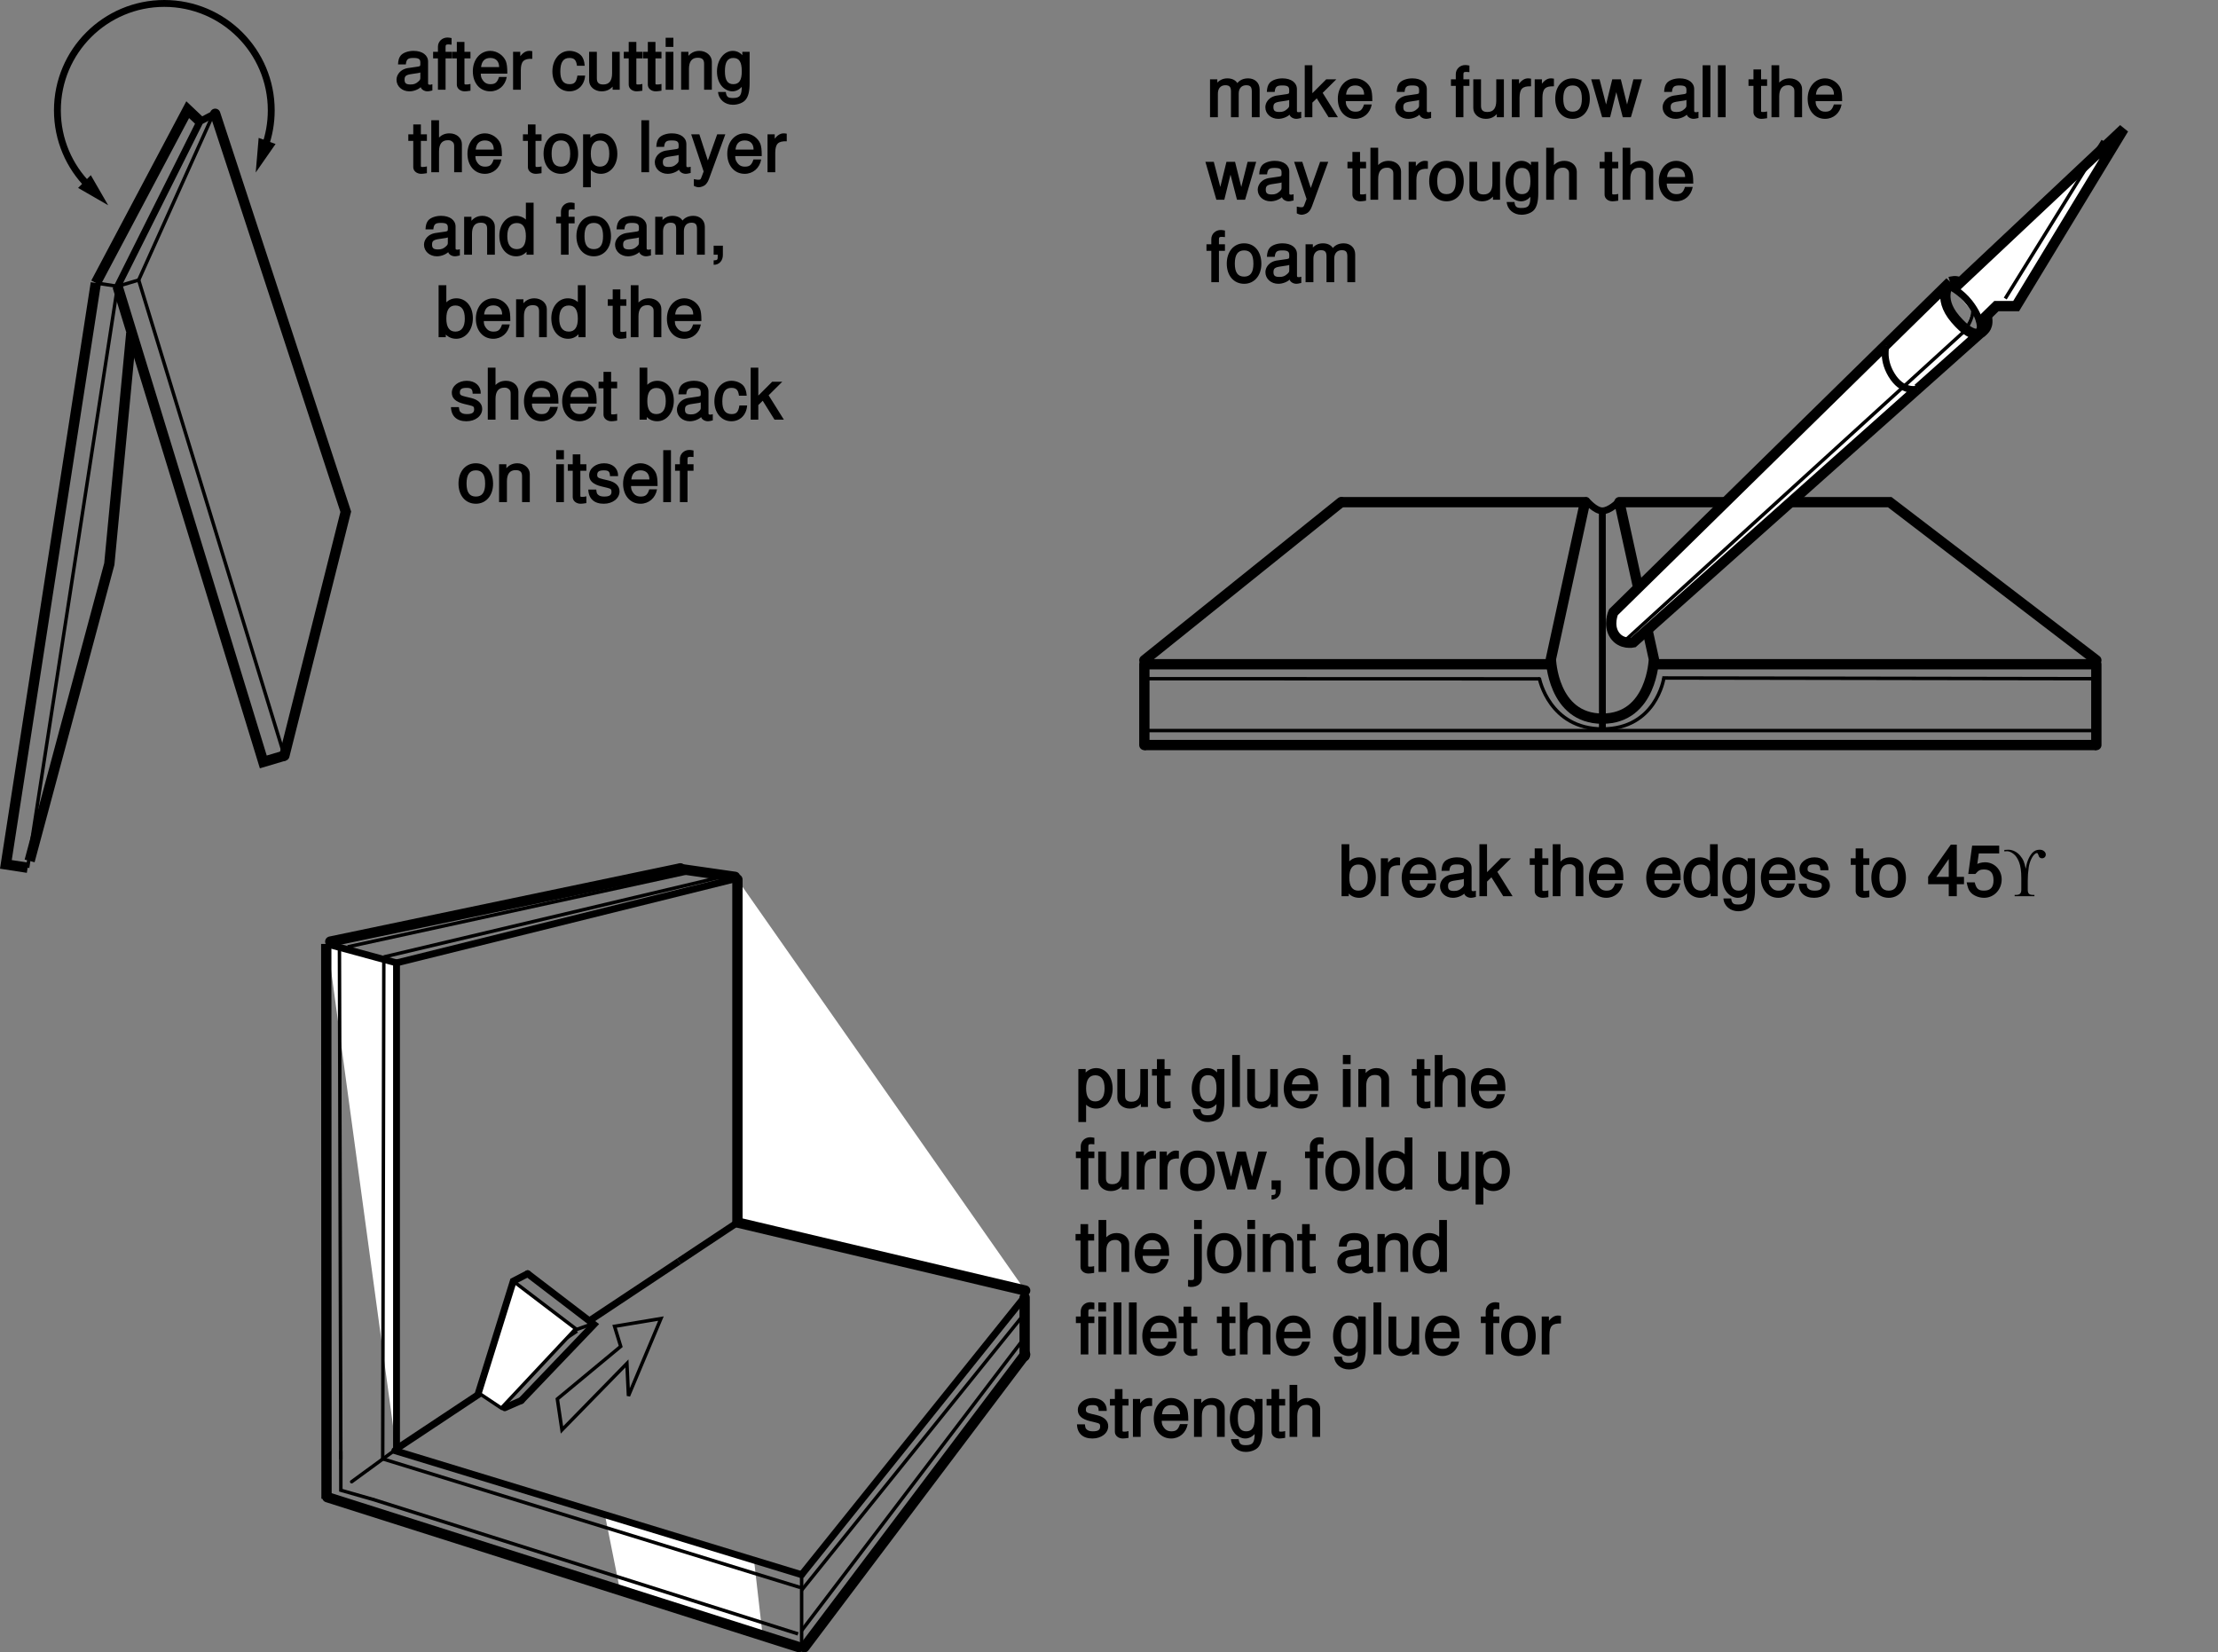 <?xml version="1.0" encoding="UTF-8"?>
<svg xmlns="http://www.w3.org/2000/svg" xmlns:xlink="http://www.w3.org/1999/xlink" width="322.71pt" height="240.41pt" viewBox="0 0 322.71 240.41" version="1.1">
<rect x="0" y="0" width="322.71" height="240.41" fill="#808080" stroke="none"/>
<defs>
<g>
<symbol overflow="visible" id="glyph0-0">
<path style="stroke:none;" d=""/>
</symbol>
<symbol overflow="visible" id="glyph0-1">
<path style="stroke:none;" d="M 0.391 -7.422 L 0.391 0 L 1.438 0 L 1.438 -0.797 L 1.188 -0.703 C 1.578 -0.094 2.219 0.234 2.953 0.234 C 4.328 0.234 5.375 -1.031 5.375 -2.766 C 5.375 -4.469 4.375 -5.656 2.984 -5.656 C 2.266 -5.656 1.656 -5.344 1.266 -4.766 L 1.516 -4.656 L 1.516 -7.562 L 0.391 -7.562 Z M 2.828 -4.609 C 3.766 -4.609 4.203 -3.938 4.203 -2.688 C 4.203 -1.484 3.734 -0.812 2.828 -0.812 C 1.938 -0.812 1.516 -1.484 1.516 -2.703 C 1.516 -3.938 1.938 -4.609 2.828 -4.609 Z M 2.828 -4.609 "/>
</symbol>
<symbol overflow="visible" id="glyph0-2">
<path style="stroke:none;" d="M 0.547 -5.375 L 0.547 0 L 1.672 0 L 1.672 -2.844 C 1.688 -4.109 2.062 -4.547 3.344 -4.5 L 3.344 -5.609 C 3.062 -5.656 2.984 -5.656 2.891 -5.656 C 2.344 -5.656 1.828 -5.297 1.344 -4.516 L 1.594 -4.422 L 1.594 -5.516 L 0.547 -5.516 Z M 0.547 -5.375 "/>
</symbol>
<symbol overflow="visible" id="glyph0-3">
<path style="stroke:none;" d="M 5.266 -2.469 C 5.266 -3.266 5.203 -3.75 5.062 -4.141 C 4.719 -5 3.781 -5.656 2.797 -5.656 C 1.344 -5.656 0.25 -4.406 0.25 -2.688 C 0.25 -0.953 1.297 0.234 2.781 0.234 C 3.984 0.234 4.953 -0.578 5.188 -1.859 L 4.062 -1.859 C 3.797 -1.031 3.484 -0.812 2.812 -0.812 C 2.281 -0.812 1.938 -1.016 1.656 -1.453 C 1.453 -1.75 1.422 -1.953 1.406 -2.344 L 5.266 -2.344 Z M 1.438 -3.156 C 1.5 -4.125 1.953 -4.625 2.797 -4.625 C 3.641 -4.625 4.078 -4.094 4.078 -3.297 L 1.438 -3.297 Z M 1.438 -3.156 "/>
</symbol>
<symbol overflow="visible" id="glyph0-4">
<path style="stroke:none;" d="M 5.344 -0.766 C 5.266 -0.734 5.219 -0.734 5.172 -0.734 C 4.875 -0.734 4.859 -0.75 4.859 -1.016 L 4.859 -4.094 C 4.859 -5.016 4.047 -5.656 2.75 -5.656 C 1.984 -5.656 1.266 -5.406 0.906 -5.016 C 0.656 -4.734 0.516 -4.344 0.484 -3.688 L 1.625 -3.688 C 1.703 -4.453 1.938 -4.625 2.719 -4.625 C 3.484 -4.625 3.734 -4.469 3.734 -3.969 L 3.734 -3.75 C 3.734 -3.391 3.703 -3.406 3.016 -3.312 C 1.844 -3.156 1.656 -3.125 1.344 -2.984 C 0.734 -2.734 0.266 -2.125 0.266 -1.453 C 0.266 -0.5 1.078 0.234 2.141 0.234 C 2.797 0.234 3.438 -0.047 3.797 -0.375 C 3.828 -0.125 4.234 0.234 4.781 0.234 C 4.953 0.234 5.062 0.203 5.484 0.109 L 5.484 -0.797 Z M 3.734 -1.781 C 3.734 -1.5 3.703 -1.438 3.453 -1.203 C 3.109 -0.891 2.812 -0.766 2.312 -0.766 C 1.672 -0.766 1.438 -0.938 1.438 -1.469 C 1.438 -2.016 1.656 -2.172 2.547 -2.297 C 3.438 -2.422 3.609 -2.453 3.734 -2.516 Z M 3.734 -1.781 "/>
</symbol>
<symbol overflow="visible" id="glyph0-5">
<path style="stroke:none;" d="M 1.406 -7.562 L 0.438 -7.562 L 0.438 0 L 1.547 0 L 1.547 -2.125 L 2.188 -2.75 L 3.906 0 L 5.266 0 L 3.047 -3.547 L 5.031 -5.516 L 3.562 -5.516 L 1.297 -3.25 L 1.547 -3.156 L 1.547 -7.562 Z M 1.406 -7.562 "/>
</symbol>
<symbol overflow="visible" id="glyph0-6">
<path style="stroke:none;" d=""/>
</symbol>
<symbol overflow="visible" id="glyph0-7">
<path style="stroke:none;" d="M 2.547 -5.516 L 1.812 -5.516 L 1.812 -6.953 L 0.703 -6.953 L 0.703 -5.516 L -0.016 -5.516 L -0.016 -4.562 L 0.703 -4.562 L 0.703 -0.734 C 0.703 -0.188 1.203 0.234 1.859 0.234 C 2.078 0.234 2.266 0.203 2.688 0.141 L 2.688 -0.844 C 2.422 -0.781 2.312 -0.766 2.141 -0.766 C 1.781 -0.766 1.812 -0.734 1.812 -1.094 L 1.812 -4.562 L 2.688 -4.562 L 2.688 -5.516 Z M 2.547 -5.516 "/>
</symbol>
<symbol overflow="visible" id="glyph0-8">
<path style="stroke:none;" d="M 0.547 -7.422 L 0.547 0 L 1.672 0 L 1.672 -3.016 C 1.672 -4.094 2.094 -4.656 2.953 -4.656 C 3.234 -4.656 3.375 -4.625 3.578 -4.469 C 3.812 -4.297 3.875 -4.125 3.875 -3.766 L 3.875 0 L 5 0 L 5 -4.094 C 5 -4.969 4.234 -5.656 3.203 -5.656 C 2.469 -5.656 1.906 -5.391 1.422 -4.75 L 1.672 -4.656 L 1.672 -7.562 L 0.547 -7.562 Z M 0.547 -7.422 "/>
</symbol>
<symbol overflow="visible" id="glyph0-9">
<path style="stroke:none;" d="M 4.953 -7.562 L 3.969 -7.562 L 3.969 -4.703 L 4.219 -4.812 C 3.875 -5.344 3.203 -5.656 2.516 -5.656 C 1.156 -5.656 0.109 -4.438 0.109 -2.766 C 0.109 -0.984 1.125 0.234 2.547 0.234 C 3.266 0.234 3.859 -0.078 4.312 -0.734 L 4.062 -0.812 L 4.062 0 L 5.094 0 L 5.094 -7.562 Z M 2.656 -4.609 C 3.547 -4.609 3.969 -3.953 3.969 -2.688 C 3.969 -1.484 3.547 -0.812 2.656 -0.812 C 1.734 -0.812 1.266 -1.484 1.266 -2.703 C 1.266 -3.938 1.734 -4.609 2.656 -4.609 Z M 2.656 -4.609 "/>
</symbol>
<symbol overflow="visible" id="glyph0-10">
<path style="stroke:none;" d="M 3.891 -5.375 L 3.891 -4.609 L 4.141 -4.703 C 3.719 -5.344 3.156 -5.656 2.5 -5.656 C 1.234 -5.656 0.203 -4.344 0.203 -2.656 C 0.203 -1.781 0.453 -1.047 0.906 -0.516 C 1.297 -0.062 1.906 0.234 2.438 0.234 C 3.062 0.234 3.625 -0.094 4.062 -0.75 L 3.812 -0.844 L 3.812 -0.562 C 3.812 0.828 3.562 1.203 2.531 1.203 C 1.812 1.203 1.594 1.062 1.484 0.328 L 0.359 0.328 C 0.453 1.438 1.375 2.188 2.516 2.188 C 3.281 2.188 4.016 1.891 4.359 1.469 C 4.766 0.984 4.953 0.234 4.953 -0.984 L 4.953 -5.516 L 3.891 -5.516 Z M 2.578 -4.625 C 3.453 -4.625 3.812 -4.016 3.812 -2.688 C 3.812 -1.406 3.453 -0.812 2.578 -0.812 C 1.719 -0.812 1.359 -1.422 1.359 -2.703 C 1.359 -3.984 1.719 -4.625 2.578 -4.625 Z M 2.578 -4.625 "/>
</symbol>
<symbol overflow="visible" id="glyph0-11">
<path style="stroke:none;" d="M 4.516 -3.906 C 4.516 -4.938 3.688 -5.656 2.484 -5.656 C 1.266 -5.656 0.312 -4.891 0.312 -3.922 C 0.312 -3.094 0.891 -2.578 2.125 -2.281 L 2.906 -2.094 C 3.484 -1.953 3.562 -1.875 3.562 -1.5 C 3.562 -1 3.234 -0.812 2.5 -0.812 C 2.047 -0.812 1.766 -0.906 1.562 -1.125 C 1.438 -1.266 1.406 -1.312 1.344 -1.828 L 0.188 -1.828 C 0.234 -0.484 1.062 0.234 2.438 0.234 C 3.75 0.234 4.734 -0.547 4.734 -1.562 C 4.734 -2.344 4.156 -2.906 3.109 -3.156 L 2.312 -3.344 C 1.625 -3.516 1.484 -3.594 1.484 -3.953 C 1.484 -4.453 1.766 -4.625 2.453 -4.625 C 3.125 -4.625 3.328 -4.453 3.344 -3.781 L 4.516 -3.781 Z M 4.516 -3.906 "/>
</symbol>
<symbol overflow="visible" id="glyph0-12">
<path style="stroke:none;" d="M 2.719 -5.656 C 1.234 -5.656 0.203 -4.469 0.203 -2.703 C 0.203 -0.938 1.234 0.234 2.734 0.234 C 4.203 0.234 5.234 -0.953 5.234 -2.672 C 5.234 -4.484 4.234 -5.656 2.719 -5.656 Z M 2.734 -4.625 C 3.672 -4.625 4.078 -3.984 4.078 -2.688 C 4.078 -1.438 3.656 -0.812 2.734 -0.812 C 1.797 -0.812 1.375 -1.438 1.375 -2.703 C 1.375 -3.984 1.797 -4.625 2.734 -4.625 Z M 2.734 -4.625 "/>
</symbol>
<symbol overflow="visible" id="glyph0-13">
<path style="stroke:none;" d="M 3.125 -1.875 L 3.125 0 L 4.297 0 L 4.297 -1.75 L 5.344 -1.75 L 5.344 -2.812 L 4.297 -2.812 L 4.297 -7.5 L 3.422 -7.5 L 0.125 -2.844 L 0.125 -1.75 L 3.125 -1.75 Z M 3.266 -2.812 L 1.312 -2.812 L 3.375 -5.766 L 3.125 -5.859 L 3.125 -2.812 Z M 3.266 -2.812 "/>
</symbol>
<symbol overflow="visible" id="glyph0-14">
<path style="stroke:none;" d="M 4.766 -7.359 L 0.969 -7.359 L 0.406 -3.234 L 1.438 -3.234 C 1.891 -3.766 2.125 -3.891 2.688 -3.891 C 3.641 -3.891 4.078 -3.375 4.078 -2.312 C 4.078 -1.297 3.641 -0.812 2.688 -0.812 C 1.906 -0.812 1.578 -1.062 1.344 -2.016 L 0.172 -2.016 C 0.312 -1.297 0.453 -0.922 0.672 -0.656 C 1.062 -0.125 1.906 0.234 2.703 0.234 C 4.125 0.234 5.266 -0.938 5.266 -2.438 C 5.266 -3.844 4.203 -4.938 2.844 -4.938 C 2.344 -4.938 1.828 -4.766 1.719 -4.688 L 1.938 -6.219 L 4.906 -6.219 L 4.906 -7.359 Z M 4.766 -7.359 "/>
</symbol>
<symbol overflow="visible" id="glyph0-15">
<path style="stroke:none;" d="M 0.547 2.188 L 1.516 2.188 L 1.516 -0.688 L 1.266 -0.594 C 1.703 -0.047 2.312 0.234 2.984 0.234 C 4.344 0.234 5.375 -0.984 5.375 -2.656 C 5.375 -4.422 4.375 -5.656 2.984 -5.656 C 2.266 -5.656 1.594 -5.297 1.203 -4.688 L 1.453 -4.578 L 1.453 -5.516 L 0.391 -5.516 L 0.391 2.188 Z M 2.844 -4.609 C 3.766 -4.609 4.203 -3.938 4.203 -2.688 C 4.203 -1.484 3.75 -0.812 2.844 -0.812 C 1.953 -0.812 1.516 -1.484 1.516 -2.703 C 1.516 -3.938 1.953 -4.609 2.844 -4.609 Z M 2.844 -4.609 "/>
</symbol>
<symbol overflow="visible" id="glyph0-16">
<path style="stroke:none;" d="M 4.953 -0.125 L 4.953 -5.516 L 3.844 -5.516 L 3.844 -2.406 C 3.844 -1.328 3.438 -0.766 2.562 -0.766 C 1.906 -0.766 1.625 -1.031 1.625 -1.656 L 1.625 -5.516 L 0.5 -5.516 L 0.5 -1.328 C 0.5 -0.453 1.297 0.234 2.312 0.234 C 3.094 0.234 3.688 -0.078 4.172 -0.766 L 3.922 -0.859 L 3.922 0 L 4.953 0 Z M 4.953 -0.125 "/>
</symbol>
<symbol overflow="visible" id="glyph0-17">
<path style="stroke:none;" d="M 1.516 -7.562 L 0.531 -7.562 L 0.531 0 L 1.656 0 L 1.656 -7.562 Z M 1.516 -7.562 "/>
</symbol>
<symbol overflow="visible" id="glyph0-18">
<path style="stroke:none;" d="M 1.5 -5.516 L 0.516 -5.516 L 0.516 0 L 1.641 0 L 1.641 -5.516 Z M 1.5 -7.562 L 0.516 -7.562 L 0.516 -6.234 L 1.641 -6.234 L 1.641 -7.562 Z M 1.5 -7.562 "/>
</symbol>
<symbol overflow="visible" id="glyph0-19">
<path style="stroke:none;" d="M 0.547 -5.375 L 0.547 0 L 1.688 0 L 1.688 -3.016 C 1.688 -4.094 2.094 -4.656 2.953 -4.656 C 3.625 -4.656 3.891 -4.391 3.891 -3.766 L 3.891 0 L 5.016 0 L 5.016 -4.094 C 5.016 -4.953 4.219 -5.656 3.203 -5.656 C 2.438 -5.656 1.812 -5.312 1.359 -4.594 L 1.609 -4.484 L 1.609 -5.516 L 0.547 -5.516 Z M 0.547 -5.375 "/>
</symbol>
<symbol overflow="visible" id="glyph0-20">
<path style="stroke:none;" d="M 2.578 -5.516 L 1.844 -5.516 L 1.844 -6.188 C 1.844 -6.547 1.906 -6.594 2.297 -6.594 C 2.359 -6.594 2.391 -6.594 2.719 -6.562 L 2.719 -7.516 C 2.391 -7.578 2.281 -7.594 2.109 -7.594 C 1.344 -7.594 0.734 -7.016 0.734 -6.266 L 0.734 -5.516 L 0.031 -5.516 L 0.031 -4.562 L 0.734 -4.562 L 0.734 0 L 1.844 0 L 1.844 -4.562 L 2.719 -4.562 L 2.719 -5.516 Z M 2.578 -5.516 "/>
</symbol>
<symbol overflow="visible" id="glyph0-21">
<path style="stroke:none;" d="M 5.688 -0.125 L 7.266 -5.516 L 6.016 -5.516 L 4.953 -1.297 L 5.234 -1.297 L 4.188 -5.516 L 2.938 -5.516 L 1.906 -1.297 L 2.188 -1.297 L 1.094 -5.516 L -0.125 -5.516 L 1.469 0 L 2.625 0 L 3.672 -4.234 L 3.375 -4.234 L 4.469 0 L 5.641 0 Z M 5.688 -0.125 "/>
</symbol>
<symbol overflow="visible" id="glyph0-22">
<path style="stroke:none;" d="M 0.719 -1.172 L 0.719 0 L 1.312 0 L 1.312 0.047 C 1.312 0.734 1.344 0.797 0.719 0.828 L 0.719 1.469 C 1.531 1.484 2.062 0.875 2.062 0.031 L 2.062 -1.312 L 0.719 -1.312 Z M 0.719 -1.172 "/>
</symbol>
<symbol overflow="visible" id="glyph0-23">
<path style="stroke:none;" d="M 0.547 -5.375 L 0.547 0.625 C 0.547 1.156 0.547 1.188 0.016 1.188 C -0.047 1.188 -0.062 1.188 -0.328 1.156 L -0.328 2.125 C -0.078 2.172 -0.031 2.188 0.094 2.188 C 1.047 2.188 1.672 1.688 1.672 0.953 L 1.672 -5.516 L 0.547 -5.516 Z M 1.531 -7.562 L 0.547 -7.562 L 0.547 -6.234 L 1.672 -6.234 L 1.672 -7.562 Z M 1.531 -7.562 "/>
</symbol>
<symbol overflow="visible" id="glyph0-24">
<path style="stroke:none;" d="M 4.844 -3.609 C 4.812 -4.125 4.656 -4.547 4.453 -4.844 C 4.094 -5.328 3.375 -5.656 2.641 -5.656 C 1.219 -5.656 0.156 -4.406 0.156 -2.656 C 0.156 -0.969 1.203 0.234 2.625 0.234 C 3.875 0.234 4.812 -0.656 4.922 -2.062 L 3.797 -2.062 C 3.641 -1.094 3.359 -0.812 2.656 -0.812 C 1.734 -0.812 1.312 -1.422 1.312 -2.656 C 1.312 -3.969 1.719 -4.625 2.625 -4.625 C 3.328 -4.625 3.625 -4.344 3.734 -3.484 L 4.859 -3.484 Z M 4.844 -3.609 "/>
</symbol>
<symbol overflow="visible" id="glyph0-25">
<path style="stroke:none;" d="M 3.734 -5.375 L 2.281 -1.297 L 2.562 -1.297 L 1.188 -5.516 L 0 -5.516 L 1.812 -0.109 L 1.5 0.719 C 1.359 1.094 1.328 1.094 0.984 1.094 C 0.844 1.094 0.719 1.062 0.391 1 L 0.391 1.984 C 0.594 2.094 0.875 2.188 1.094 2.188 C 1.375 2.188 1.766 2.047 1.984 1.891 C 2.234 1.703 2.438 1.391 2.594 0.969 L 4.969 -5.516 L 3.781 -5.516 Z M 3.734 -5.375 "/>
</symbol>
<symbol overflow="visible" id="glyph0-26">
<path style="stroke:none;" d="M 0.547 -5.375 L 0.547 0 L 1.688 0 L 1.688 -3.422 C 1.688 -4.188 2.094 -4.656 2.766 -4.656 C 3.391 -4.656 3.594 -4.406 3.594 -3.734 L 3.594 0 L 4.719 0 L 4.719 -3.422 C 4.719 -4.188 5.125 -4.656 5.812 -4.656 C 6.422 -4.656 6.625 -4.406 6.625 -3.734 L 6.625 0 L 7.766 0 L 7.766 -4.062 C 7.766 -5 7.078 -5.656 6.094 -5.656 C 5.406 -5.656 4.875 -5.406 4.516 -4.969 C 4.281 -5.375 3.766 -5.656 3.078 -5.656 C 2.375 -5.656 1.797 -5.359 1.359 -4.734 L 1.609 -4.625 L 1.609 -5.516 L 0.547 -5.516 Z M 0.547 -5.375 "/>
</symbol>
<symbol overflow="visible" id="glyph1-0">
<path style="stroke:none;" d="M 0.5 0 L 0.5 -6.25 L 5.5 -6.25 L 5.5 0 Z M 0.656 -0.156 L 5.344 -0.156 L 5.344 -6.094 L 0.656 -6.094 Z M 0.656 -0.156 "/>
</symbol>
<symbol overflow="visible" id="glyph1-1">
<path style="stroke:none;" d="M 0.094 -6.516 L 0.094 -6.734 C 0.332 -6.754 0.52 -6.766 0.656 -6.766 C 0.988 -6.766 1.305 -6.684 1.609 -6.531 C 1.91 -6.375 2.172 -6.164 2.391 -5.906 C 2.605 -5.656 2.781 -5.379 2.906 -5.078 C 3.027 -4.773 3.129 -4.41 3.203 -3.984 C 3.348 -4.949 3.656 -5.711 4.125 -6.266 C 4.414 -6.598 4.781 -6.766 5.219 -6.766 C 5.496 -6.766 5.719 -6.691 5.875 -6.547 C 6.039 -6.41 6.125 -6.246 6.125 -6.062 C 6.125 -5.906 6.07 -5.773 5.969 -5.672 C 5.863 -5.566 5.73 -5.516 5.578 -5.516 C 5.453 -5.516 5.34 -5.551 5.25 -5.625 C 5.156 -5.707 5.082 -5.848 5.031 -6.047 C 5 -6.137 4.965 -6.203 4.938 -6.234 C 4.906 -6.262 4.863 -6.281 4.812 -6.281 C 4.727 -6.281 4.629 -6.227 4.516 -6.125 C 4.328 -5.969 4.145 -5.695 3.969 -5.312 C 3.801 -4.938 3.691 -4.555 3.641 -4.172 C 3.547 -3.535 3.5 -2.895 3.5 -2.25 L 3.5 -0.938 C 3.5 -0.664 3.555 -0.473 3.672 -0.359 C 3.793 -0.242 4.004 -0.188 4.297 -0.188 L 4.469 -0.188 L 4.469 0 L 1.594 0 L 1.594 -0.188 L 1.766 -0.188 C 2.043 -0.188 2.25 -0.242 2.375 -0.359 C 2.496 -0.473 2.562 -0.664 2.562 -0.938 L 2.562 -2.641 C 2.562 -3.637 2.449 -4.414 2.234 -4.969 C 2.016 -5.527 1.738 -5.93 1.406 -6.172 C 1.082 -6.418 0.77 -6.547 0.469 -6.547 C 0.375 -6.547 0.246 -6.535 0.094 -6.516 Z M 0.094 -6.516 "/>
</symbol>
</g>
<clipPath id="clip1">
  <path d="M 108 188 L 158 188 L 158 240.41 L 108 240.41 Z M 108 188 "/>
</clipPath>
<clipPath id="clip2">
  <path d="M 51 215 L 119 215 L 119 240.41 L 51 240.41 Z M 51 215 "/>
</clipPath>
<clipPath id="clip3">
  <path d="M 113 192 L 152 192 L 152 240.41 L 113 240.41 Z M 113 192 "/>
</clipPath>
<clipPath id="clip4">
  <path d="M 39 209 L 125 209 L 125 240.41 L 39 240.41 Z M 39 209 "/>
</clipPath>
</defs>
<g id="surface1">
<path style=" stroke:none;fill-rule:nonzero;fill:rgb(100%,100%,100%);fill-opacity:1;" d="M 90.125 230.945 L 110.914 237.559 L 109.656 226.535 L 87.918 219.922 L 90.125 230.945 "/>
<path style="fill-rule:nonzero;fill:rgb(100%,100%,100%);fill-opacity:1;stroke-width:10;stroke-linecap:butt;stroke-linejoin:miter;stroke:rgb(0%,0%,0%);stroke-opacity:1;stroke-miterlimit:4;" d="M 576.914 292.342 L 576.914 1003.163 L 476.523 1030.467 " transform="matrix(0.1,0,0,-0.1,0,240.41)"/>
<path style="fill-rule:nonzero;fill:rgb(100%,100%,100%);fill-opacity:1;stroke-width:10;stroke-linecap:butt;stroke-linejoin:miter;stroke:rgb(0%,0%,0%);stroke-opacity:1;stroke-miterlimit:4;" d="M 579.414 297.811 L 838.125 469.53 " transform="matrix(0.1,0,0,-0.1,0,240.41)"/>
<path style="fill-rule:nonzero;fill:rgb(100%,100%,100%);fill-opacity:1;stroke-width:10;stroke-linecap:butt;stroke-linejoin:miter;stroke:rgb(0%,0%,0%);stroke-opacity:1;stroke-miterlimit:4;" d="M 858.008 482.733 L 987.852 568.944 " transform="matrix(0.1,0,0,-0.1,0,240.41)"/>
<path style="fill-rule:nonzero;fill:rgb(100%,100%,100%);fill-opacity:1;stroke-width:10;stroke-linecap:butt;stroke-linejoin:miter;stroke:rgb(0%,0%,0%);stroke-opacity:1;stroke-miterlimit:4;" d="M 1072.93 625.428 L 1008.125 582.42 L 987.852 568.944 " transform="matrix(0.1,0,0,-0.1,0,240.41)"/>
<path style="fill-rule:nonzero;fill:rgb(100%,100%,100%);fill-opacity:1;stroke-width:10;stroke-linecap:round;stroke-linejoin:miter;stroke:rgb(0%,0%,0%);stroke-opacity:1;stroke-miterlimit:4;" d="M 576.914 1003.163 L 1073.984 1126.522 " transform="matrix(0.1,0,0,-0.1,0,240.41)"/>
<path style="fill-rule:nonzero;fill:rgb(100%,100%,100%);fill-opacity:1;stroke-width:15;stroke-linecap:round;stroke-linejoin:miter;stroke:rgb(0%,0%,0%);stroke-opacity:1;stroke-miterlimit:4;" d="M 480.547 1034.139 L 989.961 1140.702 " transform="matrix(0.1,0,0,-0.1,0,240.41)"/>
<path style="fill-rule:nonzero;fill:rgb(100%,100%,100%);fill-opacity:1;stroke-width:15;stroke-linecap:round;stroke-linejoin:miter;stroke:rgb(0%,0%,0%);stroke-opacity:1;stroke-miterlimit:4;" d="M 988.945 1139.92 L 1069.492 1128.358 " transform="matrix(0.1,0,0,-0.1,0,240.41)"/>
<path style=" stroke:none;fill-rule:nonzero;fill:rgb(100%,100%,100%);fill-opacity:1;" d="M 117.031 239.66 L 149.16 197.059 "/>
<g clip-path="url(#clip1)" clip-rule="nonzero">
<path style="fill:none;stroke-width:15;stroke-linecap:round;stroke-linejoin:miter;stroke:rgb(0%,0%,0%);stroke-opacity:1;stroke-miterlimit:4;" d="M 1170.312 7.498 L 1491.602 433.514 " transform="matrix(0.1,0,0,-0.1,0,240.41)"/>
</g>
<path style="fill:none;stroke-width:15;stroke-linecap:round;stroke-linejoin:miter;stroke:rgb(0%,0%,0%);stroke-opacity:1;stroke-miterlimit:4;" d="M 1490.82 431.17 L 1490.82 516.209 " transform="matrix(0.1,0,0,-0.1,0,240.41)"/>
<path style="fill-rule:nonzero;fill:rgb(100%,100%,100%);fill-opacity:1;stroke-width:15;stroke-linecap:round;stroke-linejoin:miter;stroke:rgb(0%,0%,0%);stroke-opacity:1;stroke-miterlimit:4;" d="M 1491.602 526.444 L 1072.93 625.428 L 1072.93 1124.412 " transform="matrix(0.1,0,0,-0.1,0,240.41)"/>
<path style="fill-rule:nonzero;fill:rgb(100%,100%,100%);fill-opacity:1;stroke-width:5;stroke-linecap:butt;stroke-linejoin:miter;stroke:rgb(0%,0%,0%);stroke-opacity:1;stroke-miterlimit:4;" d="M 493.867 1024.959 L 495.898 280.897 " transform="matrix(0.1,0,0,-0.1,0,240.41)"/>
<path style="fill-rule:nonzero;fill:rgb(100%,100%,100%);fill-opacity:1;stroke-width:5;stroke-linecap:butt;stroke-linejoin:miter;stroke:rgb(0%,0%,0%);stroke-opacity:1;stroke-miterlimit:4;" d="M 558.438 1004.452 L 556.836 281.561 " transform="matrix(0.1,0,0,-0.1,0,240.41)"/>
<path style="fill-rule:nonzero;fill:rgb(100%,100%,100%);fill-opacity:1;stroke-width:5;stroke-linecap:butt;stroke-linejoin:miter;stroke:rgb(0%,0%,0%);stroke-opacity:1;stroke-miterlimit:4;" d="M 505.938 1026.522 L 997.305 1133.592 " transform="matrix(0.1,0,0,-0.1,0,240.41)"/>
<path style="fill-rule:nonzero;fill:rgb(100%,100%,100%);fill-opacity:1;stroke-width:5;stroke-linecap:butt;stroke-linejoin:miter;stroke:rgb(0%,0%,0%);stroke-opacity:1;stroke-miterlimit:4;" d="M 558.438 1011.795 L 1045.625 1127.303 " transform="matrix(0.1,0,0,-0.1,0,240.41)"/>
<path style=" stroke:none;fill-rule:nonzero;fill:rgb(100%,100%,100%);fill-opacity:1;" d="M 54.312 218.168 L 116.113 237.719 "/>
<g clip-path="url(#clip2)" clip-rule="nonzero">
<path style="fill:none;stroke-width:5;stroke-linecap:butt;stroke-linejoin:miter;stroke:rgb(0%,0%,0%);stroke-opacity:1;stroke-miterlimit:4;" d="M 543.125 222.42 L 1161.133 26.913 " transform="matrix(0.1,0,0,-0.1,0,240.41)"/>
</g>
<path style="fill-rule:nonzero;fill:rgb(100%,100%,100%);fill-opacity:1;stroke-width:5;stroke-linecap:butt;stroke-linejoin:miter;stroke:rgb(0%,0%,0%);stroke-opacity:1;stroke-miterlimit:4;" d="M 556.836 281.561 L 1164.531 94.373 " transform="matrix(0.1,0,0,-0.1,0,240.41)"/>
<path style="fill-rule:nonzero;fill:rgb(100%,100%,100%);fill-opacity:1;stroke-width:5;stroke-linecap:butt;stroke-linejoin:miter;stroke:rgb(0%,0%,0%);stroke-opacity:1;stroke-miterlimit:4;" d="M 1166.328 90.467 L 1490.82 493.123 " transform="matrix(0.1,0,0,-0.1,0,240.41)"/>
<path style=" stroke:none;fill-rule:nonzero;fill:rgb(100%,100%,100%);fill-opacity:1;" d="M 116.633 237.246 L 148.871 194.879 "/>
<g clip-path="url(#clip3)" clip-rule="nonzero">
<path style="fill:none;stroke-width:5;stroke-linecap:butt;stroke-linejoin:miter;stroke:rgb(0%,0%,0%);stroke-opacity:1;stroke-miterlimit:4;" d="M 1166.328 31.639 L 1488.711 455.311 " transform="matrix(0.1,0,0,-0.1,0,240.41)"/>
</g>
<path style="fill:none;stroke-width:5;stroke-linecap:round;stroke-linejoin:miter;stroke:rgb(0%,0%,0%);stroke-opacity:1;stroke-miterlimit:4;" d="M 1166.328 10.662 L 1166.328 113.045 " transform="matrix(0.1,0,0,-0.1,0,240.41)"/>
<path style="fill-rule:nonzero;fill:rgb(100%,100%,100%);fill-opacity:1;stroke-width:10;stroke-linecap:round;stroke-linejoin:miter;stroke:rgb(0%,0%,0%);stroke-opacity:1;stroke-miterlimit:4;" d="M 1166.328 113.045 L 574.453 293.553 " transform="matrix(0.1,0,0,-0.1,0,240.41)"/>
<path style="fill-rule:nonzero;fill:rgb(100%,100%,100%);fill-opacity:1;stroke-width:10;stroke-linecap:round;stroke-linejoin:miter;stroke:rgb(0%,0%,0%);stroke-opacity:1;stroke-miterlimit:4;" d="M 1166.328 113.045 L 1486.602 512.03 " transform="matrix(0.1,0,0,-0.1,0,240.41)"/>
<path style="fill:none;stroke-width:5;stroke-linecap:round;stroke-linejoin:miter;stroke:rgb(0%,0%,0%);stroke-opacity:1;stroke-miterlimit:4;" d="M 579.414 297.811 L 511.641 248.28 " transform="matrix(0.1,0,0,-0.1,0,240.41)"/>
<path style="fill:none;stroke-width:15;stroke-linecap:round;stroke-linejoin:miter;stroke:rgb(0%,0%,0%);stroke-opacity:1;stroke-miterlimit:4;" d="M 1952.773 1673.514 L 2306.133 1673.514 " transform="matrix(0.1,0,0,-0.1,0,240.41)"/>
<path style="fill:none;stroke-width:15;stroke-linecap:round;stroke-linejoin:miter;stroke:rgb(0%,0%,0%);stroke-opacity:1;stroke-miterlimit:4;" d="M 1665 1443.514 L 1951.328 1673.514 " transform="matrix(0.1,0,0,-0.1,0,240.41)"/>
<path style="fill:none;stroke-width:15;stroke-linecap:butt;stroke-linejoin:miter;stroke:rgb(0%,0%,0%);stroke-opacity:1;stroke-miterlimit:4;" d="M 1665 1320.116 L 3050.078 1320.116 " transform="matrix(0.1,0,0,-0.1,0,240.41)"/>
<path style="fill:none;stroke-width:5;stroke-linecap:butt;stroke-linejoin:miter;stroke:rgb(0%,0%,0%);stroke-opacity:1;stroke-miterlimit:4;" d="M 1665 1341.17 L 3050.078 1341.17 " transform="matrix(0.1,0,0,-0.1,0,240.41)"/>
<path style="fill:none;stroke-width:15;stroke-linecap:butt;stroke-linejoin:miter;stroke:rgb(0%,0%,0%);stroke-opacity:1;stroke-miterlimit:4;" d="M 1665 1437.694 L 2256.328 1437.694 " transform="matrix(0.1,0,0,-0.1,0,240.41)"/>
<path style="fill:none;stroke-width:15;stroke-linecap:butt;stroke-linejoin:miter;stroke:rgb(0%,0%,0%);stroke-opacity:1;stroke-miterlimit:4;" d="M 2404.648 1437.694 L 3050.078 1437.694 " transform="matrix(0.1,0,0,-0.1,0,240.41)"/>
<path style="fill:none;stroke-width:5;stroke-linecap:butt;stroke-linejoin:miter;stroke:rgb(0%,0%,0%);stroke-opacity:1;stroke-miterlimit:4;" d="M 1665 1416.639 L 2239.883 1416.444 " transform="matrix(0.1,0,0,-0.1,0,240.41)"/>
<path style="fill:none;stroke-width:5;stroke-linecap:butt;stroke-linejoin:miter;stroke:rgb(0%,0%,0%);stroke-opacity:1;stroke-miterlimit:4;" d="M 2418.633 1417.694 L 3050.078 1416.639 " transform="matrix(0.1,0,0,-0.1,0,240.41)"/>
<path style="fill:none;stroke-width:15;stroke-linecap:round;stroke-linejoin:miter;stroke:rgb(0%,0%,0%);stroke-opacity:1;stroke-miterlimit:4;" d="M 3050.078 1437.694 L 3050.078 1320.116 " transform="matrix(0.1,0,0,-0.1,0,240.41)"/>
<path style="fill:none;stroke-width:15;stroke-linecap:round;stroke-linejoin:miter;stroke:rgb(0%,0%,0%);stroke-opacity:1;stroke-miterlimit:4;" d="M 1665 1437.694 L 1665 1320.116 " transform="matrix(0.1,0,0,-0.1,0,240.41)"/>
<path style="fill:none;stroke-width:10;stroke-linecap:round;stroke-linejoin:miter;stroke:rgb(0%,0%,0%);stroke-opacity:1;stroke-miterlimit:4;" d="M 2331.328 1660.819 L 2331.406 1435.194 L 2331.406 1346.444 " transform="matrix(0.1,0,0,-0.1,0,240.41)"/>
<path style="fill:none;stroke-width:15;stroke-linecap:butt;stroke-linejoin:miter;stroke:rgb(0%,0%,0%);stroke-opacity:1;stroke-miterlimit:4;" d="M 2356.133 1673.514 L 2406.328 1445.194 C 2406.328 1445.194 2403.828 1358.514 2331.328 1358.514 C 2258.828 1358.514 2256.484 1445.194 2256.484 1445.194 L 2306.133 1673.514 " transform="matrix(0.1,0,0,-0.1,0,240.41)"/>
<path style="fill:none;stroke-width:5;stroke-linecap:round;stroke-linejoin:miter;stroke:rgb(0%,0%,0%);stroke-opacity:1;stroke-miterlimit:4;" d="M 2239.883 1416.444 C 2239.883 1416.444 2254.258 1343.709 2331.328 1343.514 C 2409.258 1343.319 2420.703 1416.834 2420.703 1416.834 " transform="matrix(0.1,0,0,-0.1,0,240.41)"/>
<path style="fill:none;stroke-width:15;stroke-linecap:round;stroke-linejoin:miter;stroke:rgb(0%,0%,0%);stroke-opacity:1;stroke-miterlimit:4;" d="M 2356.133 1673.514 L 2749.453 1673.514 L 3050.078 1443.514 " transform="matrix(0.1,0,0,-0.1,0,240.41)"/>
<path style="fill:none;stroke-width:10;stroke-linecap:round;stroke-linejoin:miter;stroke:rgb(0%,0%,0%);stroke-opacity:1;stroke-miterlimit:4;" d="M 2308.203 1675.819 C 2308.203 1675.819 2320.703 1660.819 2331.328 1660.819 C 2341.953 1660.819 2354.453 1673.514 2354.453 1673.514 " transform="matrix(0.1,0,0,-0.1,0,240.41)"/>
<path style="fill-rule:nonzero;fill:rgb(100%,100%,100%);fill-opacity:1;stroke-width:15;stroke-linecap:butt;stroke-linejoin:miter;stroke:rgb(0%,0%,0%);stroke-opacity:1;stroke-miterlimit:4;" d="M 2885.469 1923.123 C 2885.469 1923.123 2895.273 1928.709 2889.922 1946.678 " transform="matrix(0.1,0,0,-0.1,0,240.41)"/>
<path style="fill-rule:nonzero;fill:rgb(100%,100%,100%);fill-opacity:1;stroke-width:15;stroke-linecap:butt;stroke-linejoin:miter;stroke:rgb(0%,0%,0%);stroke-opacity:1;stroke-miterlimit:4;" d="M 2850.82 1992.342 C 2848.008 1997.303 2837.188 1993.905 2837.188 1993.905 " transform="matrix(0.1,0,0,-0.1,0,240.41)"/>
<path style="fill-rule:nonzero;fill:rgb(100%,100%,100%);fill-opacity:1;stroke-width:15;stroke-linecap:butt;stroke-linejoin:miter;stroke:rgb(0%,0%,0%);stroke-opacity:1;stroke-miterlimit:4;" d="M 2880.703 1919.881 C 2880.703 1919.881 2887.188 1930.077 2888.555 1943.748 " transform="matrix(0.1,0,0,-0.1,0,240.41)"/>
<path style=" stroke:none;fill-rule:nonzero;fill:rgb(100%,100%,100%);fill-opacity:1;" d="M 283.719 41.02 L 234.742 89.074 C 234.742 89.074 233.926 90.934 234.91 92.391 C 235.898 93.852 237.629 93.469 237.629 93.469 L 288.547 48.098 C 288.547 48.098 287.52 49.98 284.477 46.402 C 281.766 43.215 283.719 41.02 283.719 41.02 "/>
<path style="fill:none;stroke-width:15;stroke-linecap:butt;stroke-linejoin:miter;stroke:rgb(0%,0%,0%);stroke-opacity:1;stroke-miterlimit:4;" d="M 2837.188 1993.905 L 2347.422 1513.358 C 2347.422 1513.358 2339.258 1494.764 2349.102 1480.194 C 2358.984 1465.584 2376.289 1469.412 2376.289 1469.412 L 2885.469 1923.123 C 2885.469 1923.123 2875.195 1904.295 2844.766 1940.077 C 2817.656 1971.952 2837.188 1993.905 2837.188 1993.905 Z M 2837.188 1993.905 " transform="matrix(0.1,0,0,-0.1,0,240.41)"/>
<path style="fill-rule:nonzero;fill:rgb(100%,100%,100%);fill-opacity:1;stroke-width:10;stroke-linecap:butt;stroke-linejoin:miter;stroke:rgb(0%,0%,0%);stroke-opacity:1;stroke-miterlimit:4;" d="M 2744.18 1901.444 C 2744.18 1901.444 2737.227 1879.139 2754.922 1854.295 C 2770.781 1832.264 2789.961 1838.123 2789.961 1838.123 " transform="matrix(0.1,0,0,-0.1,0,240.41)"/>
<path style="fill-rule:nonzero;fill:rgb(100%,100%,100%);fill-opacity:1;stroke-width:5;stroke-linecap:butt;stroke-linejoin:miter;stroke:rgb(0%,0%,0%);stroke-opacity:1;stroke-miterlimit:4;" d="M 2862.227 1925.975 L 2367.031 1474.569 " transform="matrix(0.1,0,0,-0.1,0,240.41)"/>
<path style="fill-rule:nonzero;fill:rgb(100%,100%,100%);fill-opacity:1;stroke-width:15;stroke-linecap:butt;stroke-linejoin:miter;stroke:rgb(0%,0%,0%);stroke-opacity:1;stroke-miterlimit:4;" d="M 2881.484 1936.053 L 2904.688 1958.748 L 2933.398 1958.748 L 3089.844 2216.639 L 2841.914 1983.436 " transform="matrix(0.1,0,0,-0.1,0,240.41)"/>
<path style="fill-rule:nonzero;fill:rgb(100%,100%,100%);fill-opacity:1;stroke-width:5;stroke-linecap:butt;stroke-linejoin:miter;stroke:rgb(0%,0%,0%);stroke-opacity:1;stroke-miterlimit:4;" d="M 2917.539 1969.725 L 3059.805 2199.373 " transform="matrix(0.1,0,0,-0.1,0,240.41)"/>
<path style="fill-rule:nonzero;fill:rgb(100%,100%,100%);fill-opacity:1;stroke-width:5;stroke-linecap:butt;stroke-linejoin:miter;stroke:rgb(0%,0%,0%);stroke-opacity:1;stroke-miterlimit:4;" d="M 2859.336 1924.725 C 2859.336 1924.725 2871.016 1938.514 2870.781 1956.014 " transform="matrix(0.1,0,0,-0.1,0,240.41)"/>
<path style="fill:none;stroke-width:10;stroke-linecap:butt;stroke-linejoin:miter;stroke:rgb(0%,0%,0%);stroke-opacity:1;stroke-miterlimit:4;" d="M 2881.094 1923.787 C 2881.094 1923.787 2884.727 1938.944 2865.664 1963.475 C 2852.617 1980.233 2836.641 1987.381 2836.641 1987.381 " transform="matrix(0.1,0,0,-0.1,0,240.41)"/>
<path style="fill:none;stroke-width:5;stroke-linecap:round;stroke-linejoin:miter;stroke:rgb(0%,0%,0%);stroke-opacity:1;stroke-miterlimit:4;" d="M 495.898 292.147 L 495.898 235.897 C 495.898 235.897 502.812 233.905 543.125 222.42 " transform="matrix(0.1,0,0,-0.1,0,240.41)"/>
<g clip-path="url(#clip4)" clip-rule="nonzero">
<path style="fill:none;stroke-width:15;stroke-linecap:round;stroke-linejoin:miter;stroke:rgb(0%,0%,0%);stroke-opacity:1;stroke-miterlimit:4;" d="M 476.211 225.78 L 1162.383 7.655 " transform="matrix(0.1,0,0,-0.1,0,240.41)"/>
</g>
<path style="fill:none;stroke-width:10;stroke-linecap:round;stroke-linejoin:miter;stroke:rgb(0%,0%,0%);stroke-opacity:1;stroke-miterlimit:4;" d="M 758.398 366.405 L 864.258 477.108 L 767.773 550.975 " transform="matrix(0.1,0,0,-0.1,0,240.41)"/>
<path style=" stroke:none;fill-rule:nonzero;fill:rgb(100%,100%,100%);fill-opacity:1;" d="M 83.762 193.32 L 74.676 186.402 L 69.613 202.645 L 72.941 204.867 L 83.762 193.32 "/>
<path style="fill:none;stroke-width:5;stroke-linecap:round;stroke-linejoin:miter;stroke:rgb(0%,0%,0%);stroke-opacity:1;stroke-miterlimit:4;" d="M 837.617 470.897 L 746.758 540.077 L 696.133 377.655 L 729.414 355.428 Z M 837.617 470.897 " transform="matrix(0.1,0,0,-0.1,0,240.41)"/>
<path style="fill:none;stroke-width:10;stroke-linecap:round;stroke-linejoin:miter;stroke:rgb(0%,0%,0%);stroke-opacity:1;stroke-miterlimit:4;" d="M 696.133 377.655 L 746.758 540.077 L 767.773 550.975 " transform="matrix(0.1,0,0,-0.1,0,240.41)"/>
<path style="fill:none;stroke-width:5;stroke-linecap:round;stroke-linejoin:miter;stroke:rgb(0%,0%,0%);stroke-opacity:1;stroke-miterlimit:4;" d="M 838.125 469.53 L 860.391 477.42 " transform="matrix(0.1,0,0,-0.1,0,240.41)"/>
<path style="fill:none;stroke-width:10;stroke-linecap:round;stroke-linejoin:miter;stroke:rgb(0%,0%,0%);stroke-opacity:1;stroke-miterlimit:4;" d="M 734.375 355.897 L 758.398 366.405 " transform="matrix(0.1,0,0,-0.1,0,240.41)"/>
<path style="fill:none;stroke-width:5;stroke-linecap:square;stroke-linejoin:miter;stroke:rgb(0%,0%,0%);stroke-opacity:1;stroke-miterlimit:4;" d="M 810.898 368.67 L 903.125 445.155 L 894.141 474.413 L 961.641 485.663 L 914.375 373.163 L 912.148 420.389 L 817.617 323.67 Z M 810.898 368.67 " transform="matrix(0.1,0,0,-0.1,0,240.41)"/>
<g style="fill:rgb(0%,0%,0%);fill-opacity:1;">
  <use xlink:href="#glyph0-1" x="194.8" y="130.392"/>
  <use xlink:href="#glyph0-2" x="200.36" y="130.392"/>
  <use xlink:href="#glyph0-3" x="203.69" y="130.392"/>
  <use xlink:href="#glyph0-4" x="209.25" y="130.392"/>
  <use xlink:href="#glyph0-5" x="214.81" y="130.392"/>
  <use xlink:href="#glyph0-6" x="219.81" y="130.392"/>
  <use xlink:href="#glyph0-7" x="222.59" y="130.392"/>
  <use xlink:href="#glyph0-8" x="225.37" y="130.392"/>
  <use xlink:href="#glyph0-3" x="230.93" y="130.392"/>
  <use xlink:href="#glyph0-6" x="236.49" y="130.392"/>
  <use xlink:href="#glyph0-3" x="239.27" y="130.392"/>
  <use xlink:href="#glyph0-9" x="244.83" y="130.392"/>
  <use xlink:href="#glyph0-10" x="250.39" y="130.392"/>
  <use xlink:href="#glyph0-3" x="255.95" y="130.392"/>
  <use xlink:href="#glyph0-11" x="261.51" y="130.392"/>
  <use xlink:href="#glyph0-6" x="266.51" y="130.392"/>
  <use xlink:href="#glyph0-7" x="269.29" y="130.392"/>
  <use xlink:href="#glyph0-12" x="272.07" y="130.392"/>
  <use xlink:href="#glyph0-6" x="277.63" y="130.392"/>
  <use xlink:href="#glyph0-13" x="280.41" y="130.392"/>
  <use xlink:href="#glyph0-14" x="285.97" y="130.392"/>
</g>
<g style="fill:rgb(0%,0%,0%);fill-opacity:1;">
  <use xlink:href="#glyph1-1" x="291.53" y="130.392"/>
</g>
<g style="fill:rgb(0%,0%,0%);fill-opacity:1;">
  <use xlink:href="#glyph0-15" x="156.507" y="161.057"/>
  <use xlink:href="#glyph0-16" x="162.067" y="161.057"/>
  <use xlink:href="#glyph0-7" x="167.627" y="161.057"/>
  <use xlink:href="#glyph0-6" x="170.407" y="161.057"/>
  <use xlink:href="#glyph0-10" x="173.187" y="161.057"/>
  <use xlink:href="#glyph0-17" x="178.747" y="161.057"/>
  <use xlink:href="#glyph0-16" x="180.967" y="161.057"/>
  <use xlink:href="#glyph0-3" x="186.527" y="161.057"/>
  <use xlink:href="#glyph0-6" x="192.087" y="161.057"/>
  <use xlink:href="#glyph0-18" x="194.867" y="161.057"/>
  <use xlink:href="#glyph0-19" x="197.087" y="161.057"/>
  <use xlink:href="#glyph0-6" x="202.647" y="161.057"/>
  <use xlink:href="#glyph0-7" x="205.427" y="161.057"/>
  <use xlink:href="#glyph0-8" x="208.207" y="161.057"/>
  <use xlink:href="#glyph0-3" x="213.767" y="161.057"/>
  <use xlink:href="#glyph0-0" x="219.327" y="161.057"/>
</g>
<g style="fill:rgb(0%,0%,0%);fill-opacity:1;">
  <use xlink:href="#glyph0-20" x="156.507" y="173.057"/>
  <use xlink:href="#glyph0-16" x="159.287" y="173.057"/>
  <use xlink:href="#glyph0-2" x="164.847" y="173.057"/>
  <use xlink:href="#glyph0-2" x="168.177" y="173.057"/>
  <use xlink:href="#glyph0-12" x="171.507" y="173.057"/>
  <use xlink:href="#glyph0-21" x="177.067" y="173.057"/>
  <use xlink:href="#glyph0-22" x="184.287" y="173.057"/>
  <use xlink:href="#glyph0-6" x="187.067" y="173.057"/>
  <use xlink:href="#glyph0-20" x="189.847" y="173.057"/>
  <use xlink:href="#glyph0-12" x="192.627" y="173.057"/>
  <use xlink:href="#glyph0-17" x="198.187" y="173.057"/>
  <use xlink:href="#glyph0-9" x="200.407" y="173.057"/>
  <use xlink:href="#glyph0-6" x="205.967" y="173.057"/>
  <use xlink:href="#glyph0-16" x="208.747" y="173.057"/>
  <use xlink:href="#glyph0-15" x="214.307" y="173.057"/>
  <use xlink:href="#glyph0-6" x="219.867" y="173.057"/>
  <use xlink:href="#glyph0-0" x="222.647" y="173.057"/>
</g>
<g style="fill:rgb(0%,0%,0%);fill-opacity:1;">
  <use xlink:href="#glyph0-7" x="156.507" y="185.057"/>
  <use xlink:href="#glyph0-8" x="159.287" y="185.057"/>
  <use xlink:href="#glyph0-3" x="164.847" y="185.057"/>
  <use xlink:href="#glyph0-6" x="170.407" y="185.057"/>
  <use xlink:href="#glyph0-23" x="173.187" y="185.057"/>
  <use xlink:href="#glyph0-12" x="175.407" y="185.057"/>
  <use xlink:href="#glyph0-18" x="180.967" y="185.057"/>
  <use xlink:href="#glyph0-19" x="183.187" y="185.057"/>
  <use xlink:href="#glyph0-7" x="188.747" y="185.057"/>
  <use xlink:href="#glyph0-6" x="191.527" y="185.057"/>
  <use xlink:href="#glyph0-4" x="194.307" y="185.057"/>
  <use xlink:href="#glyph0-19" x="199.867" y="185.057"/>
  <use xlink:href="#glyph0-9" x="205.427" y="185.057"/>
  <use xlink:href="#glyph0-6" x="210.987" y="185.057"/>
  <use xlink:href="#glyph0-0" x="213.767" y="185.057"/>
</g>
<g style="fill:rgb(0%,0%,0%);fill-opacity:1;">
  <use xlink:href="#glyph0-20" x="156.507" y="197.057"/>
  <use xlink:href="#glyph0-18" x="159.287" y="197.057"/>
  <use xlink:href="#glyph0-17" x="161.507" y="197.057"/>
  <use xlink:href="#glyph0-17" x="163.727" y="197.057"/>
  <use xlink:href="#glyph0-3" x="165.947" y="197.057"/>
  <use xlink:href="#glyph0-7" x="171.507" y="197.057"/>
  <use xlink:href="#glyph0-6" x="174.287" y="197.057"/>
  <use xlink:href="#glyph0-7" x="177.067" y="197.057"/>
  <use xlink:href="#glyph0-8" x="179.847" y="197.057"/>
  <use xlink:href="#glyph0-3" x="185.407" y="197.057"/>
  <use xlink:href="#glyph0-6" x="190.967" y="197.057"/>
  <use xlink:href="#glyph0-10" x="193.747" y="197.057"/>
  <use xlink:href="#glyph0-17" x="199.307" y="197.057"/>
  <use xlink:href="#glyph0-16" x="201.527" y="197.057"/>
  <use xlink:href="#glyph0-3" x="207.087" y="197.057"/>
  <use xlink:href="#glyph0-6" x="212.647" y="197.057"/>
  <use xlink:href="#glyph0-20" x="215.427" y="197.057"/>
  <use xlink:href="#glyph0-12" x="218.207" y="197.057"/>
  <use xlink:href="#glyph0-2" x="223.767" y="197.057"/>
  <use xlink:href="#glyph0-0" x="227.097" y="197.057"/>
</g>
<g style="fill:rgb(0%,0%,0%);fill-opacity:1;">
  <use xlink:href="#glyph0-11" x="156.507" y="209.057"/>
  <use xlink:href="#glyph0-7" x="161.507" y="209.057"/>
  <use xlink:href="#glyph0-2" x="164.287" y="209.057"/>
  <use xlink:href="#glyph0-3" x="167.617" y="209.057"/>
  <use xlink:href="#glyph0-19" x="173.177" y="209.057"/>
  <use xlink:href="#glyph0-10" x="178.737" y="209.057"/>
  <use xlink:href="#glyph0-7" x="184.297" y="209.057"/>
  <use xlink:href="#glyph0-8" x="187.077" y="209.057"/>
</g>
<path style="fill:none;stroke-width:5;stroke-linecap:butt;stroke-linejoin:miter;stroke:rgb(0%,0%,0%);stroke-opacity:1;stroke-miterlimit:4;" d="M 40.195 1141.6 L 171.055 1987.537 L 139.453 1992.42 " transform="matrix(0.1,0,0,-0.1,0,240.41)"/>
<path style="fill:none;stroke-width:15;stroke-linecap:butt;stroke-linejoin:miter;stroke:rgb(0%,0%,0%);stroke-opacity:1;stroke-miterlimit:4;" d="M 139.453 1992.42 L 8.555 1146.483 L 40.195 1141.6 " transform="matrix(0.1,0,0,-0.1,0,240.41)"/>
<path style="fill:none;stroke-width:15;stroke-linecap:butt;stroke-linejoin:miter;stroke:rgb(0%,0%,0%);stroke-opacity:1;stroke-miterlimit:4;" d="M 413.75 1304.647 L 383.086 1295.545 L 171.055 1987.537 " transform="matrix(0.1,0,0,-0.1,0,240.41)"/>
<path style="fill:none;stroke-width:5;stroke-linecap:butt;stroke-linejoin:miter;stroke:rgb(0%,0%,0%);stroke-opacity:1;stroke-miterlimit:4;" d="M 171.055 1987.537 L 201.758 1996.678 L 413.75 1304.647 " transform="matrix(0.1,0,0,-0.1,0,240.41)"/>
<path style="fill:none;stroke-width:10;stroke-linecap:butt;stroke-linejoin:miter;stroke:rgb(0%,0%,0%);stroke-opacity:1;stroke-miterlimit:4;" d="M 171.055 1987.537 L 291.055 2227.537 L 310.078 2237.537 " transform="matrix(0.1,0,0,-0.1,0,240.41)"/>
<path style="fill:none;stroke-width:5;stroke-linecap:butt;stroke-linejoin:miter;stroke:rgb(0%,0%,0%);stroke-opacity:1;stroke-miterlimit:4;" d="M 310.078 2237.537 L 201.758 1996.678 " transform="matrix(0.1,0,0,-0.1,0,240.41)"/>
<path style="fill:none;stroke-width:15;stroke-linecap:butt;stroke-linejoin:miter;stroke:rgb(0%,0%,0%);stroke-opacity:1;stroke-miterlimit:4;" d="M 139.453 1992.42 L 273.086 2244.53 L 291.055 2227.537 " transform="matrix(0.1,0,0,-0.1,0,240.41)"/>
<path style="fill:none;stroke-width:15;stroke-linecap:round;stroke-linejoin:miter;stroke:rgb(0%,0%,0%);stroke-opacity:1;stroke-miterlimit:4;" d="M 313.086 2238.553 L 503.086 1659.53 L 413.75 1304.647 " transform="matrix(0.1,0,0,-0.1,0,240.41)"/>
<path style="fill:none;stroke-width:15;stroke-linecap:butt;stroke-linejoin:miter;stroke:rgb(0%,0%,0%);stroke-opacity:1;stroke-miterlimit:4;" d="M 43.086 1151.522 L 159.062 1583.514 L 191.055 1919.53 " transform="matrix(0.1,0,0,-0.1,0,240.41)"/>
<path style="fill:none;stroke-width:10;stroke-linecap:round;stroke-linejoin:miter;stroke:rgb(0%,0%,0%);stroke-opacity:1;stroke-miterlimit:4;" d="M 385.43 2190.662 C 391.406 2207.186 394.648 2224.998 394.648 2243.553 C 394.648 2329.452 325 2399.1 239.062 2399.1 C 153.164 2399.1 83.516 2329.452 83.516 2243.553 C 83.516 2200.584 100.938 2161.678 129.062 2133.553 " transform="matrix(0.1,0,0,-0.1,0,240.41)"/>
<path style=" stroke:none;fill-rule:nonzero;fill:rgb(0%,0%,0%);fill-opacity:1;" d="M 11.363 27.34 L 15.738 29.863 L 13.215 25.488 Z M 11.363 27.34 "/>
<path style=" stroke:none;fill-rule:nonzero;fill:rgb(0%,0%,0%);fill-opacity:1;" d="M 37.633 20.062 L 37.207 25.094 L 40.094 20.949 Z M 37.633 20.062 "/>
<path style="fill:none;stroke-width:15;stroke-linecap:butt;stroke-linejoin:miter;stroke:rgb(0%,0%,0%);stroke-opacity:1;stroke-miterlimit:4;" d="M 474.688 1030.702 L 475.078 223.514 " transform="matrix(0.1,0,0,-0.1,0,240.41)"/>
<g style="fill:rgb(0%,0%,0%);fill-opacity:1;">
  <use xlink:href="#glyph0-4" x="57.424" y="13.057"/>
  <use xlink:href="#glyph0-20" x="62.984" y="13.057"/>
  <use xlink:href="#glyph0-7" x="65.764" y="13.057"/>
  <use xlink:href="#glyph0-3" x="68.544" y="13.057"/>
  <use xlink:href="#glyph0-2" x="74.104" y="13.057"/>
  <use xlink:href="#glyph0-6" x="77.434" y="13.057"/>
  <use xlink:href="#glyph0-24" x="80.214" y="13.057"/>
  <use xlink:href="#glyph0-16" x="85.214" y="13.057"/>
  <use xlink:href="#glyph0-7" x="90.774" y="13.057"/>
  <use xlink:href="#glyph0-7" x="93.554" y="13.057"/>
  <use xlink:href="#glyph0-18" x="96.334" y="13.057"/>
  <use xlink:href="#glyph0-19" x="98.554" y="13.057"/>
  <use xlink:href="#glyph0-10" x="104.114" y="13.057"/>
  <use xlink:href="#glyph0-6" x="109.674" y="13.057"/>
</g>
<g style="fill:rgb(0%,0%,0%);fill-opacity:1;">
  <use xlink:href="#glyph0-7" x="59.424" y="25.057"/>
  <use xlink:href="#glyph0-8" x="62.204" y="25.057"/>
  <use xlink:href="#glyph0-3" x="67.764" y="25.057"/>
  <use xlink:href="#glyph0-6" x="73.324" y="25.057"/>
  <use xlink:href="#glyph0-7" x="76.104" y="25.057"/>
  <use xlink:href="#glyph0-12" x="78.884" y="25.057"/>
  <use xlink:href="#glyph0-15" x="84.444" y="25.057"/>
  <use xlink:href="#glyph0-6" x="90.004" y="25.057"/>
  <use xlink:href="#glyph0-17" x="92.784" y="25.057"/>
  <use xlink:href="#glyph0-4" x="95.004" y="25.057"/>
  <use xlink:href="#glyph0-25" x="100.564" y="25.057"/>
  <use xlink:href="#glyph0-3" x="105.564" y="25.057"/>
  <use xlink:href="#glyph0-2" x="111.124" y="25.057"/>
  <use xlink:href="#glyph0-6" x="114.454" y="25.057"/>
</g>
<g style="fill:rgb(0%,0%,0%);fill-opacity:1;">
  <use xlink:href="#glyph0-4" x="61.424" y="37.057"/>
  <use xlink:href="#glyph0-19" x="66.984" y="37.057"/>
  <use xlink:href="#glyph0-9" x="72.544" y="37.057"/>
  <use xlink:href="#glyph0-6" x="78.104" y="37.057"/>
  <use xlink:href="#glyph0-20" x="80.884" y="37.057"/>
  <use xlink:href="#glyph0-12" x="83.664" y="37.057"/>
  <use xlink:href="#glyph0-4" x="89.224" y="37.057"/>
  <use xlink:href="#glyph0-26" x="94.784" y="37.057"/>
  <use xlink:href="#glyph0-22" x="103.114" y="37.057"/>
  <use xlink:href="#glyph0-6" x="105.894" y="37.057"/>
</g>
<g style="fill:rgb(0%,0%,0%);fill-opacity:1;">
  <use xlink:href="#glyph0-1" x="63.424" y="49.057"/>
  <use xlink:href="#glyph0-3" x="68.984" y="49.057"/>
  <use xlink:href="#glyph0-19" x="74.544" y="49.057"/>
  <use xlink:href="#glyph0-9" x="80.104" y="49.057"/>
  <use xlink:href="#glyph0-6" x="85.664" y="49.057"/>
  <use xlink:href="#glyph0-7" x="88.444" y="49.057"/>
  <use xlink:href="#glyph0-8" x="91.224" y="49.057"/>
  <use xlink:href="#glyph0-3" x="96.784" y="49.057"/>
  <use xlink:href="#glyph0-6" x="102.344" y="49.057"/>
</g>
<g style="fill:rgb(0%,0%,0%);fill-opacity:1;">
  <use xlink:href="#glyph0-11" x="65.424" y="61.057"/>
  <use xlink:href="#glyph0-8" x="70.424" y="61.057"/>
  <use xlink:href="#glyph0-3" x="75.984" y="61.057"/>
  <use xlink:href="#glyph0-3" x="81.544" y="61.057"/>
  <use xlink:href="#glyph0-7" x="87.104" y="61.057"/>
  <use xlink:href="#glyph0-6" x="89.884" y="61.057"/>
  <use xlink:href="#glyph0-1" x="92.664" y="61.057"/>
  <use xlink:href="#glyph0-4" x="98.224" y="61.057"/>
  <use xlink:href="#glyph0-24" x="103.784" y="61.057"/>
  <use xlink:href="#glyph0-5" x="108.784" y="61.057"/>
  <use xlink:href="#glyph0-6" x="113.784" y="61.057"/>
</g>
<g style="fill:rgb(0%,0%,0%);fill-opacity:1;">
  <use xlink:href="#glyph0-12" x="66.507" y="73.057"/>
  <use xlink:href="#glyph0-19" x="72.067" y="73.057"/>
  <use xlink:href="#glyph0-6" x="77.627" y="73.057"/>
  <use xlink:href="#glyph0-18" x="80.407" y="73.057"/>
  <use xlink:href="#glyph0-7" x="82.627" y="73.057"/>
  <use xlink:href="#glyph0-11" x="85.407" y="73.057"/>
  <use xlink:href="#glyph0-3" x="90.407" y="73.057"/>
  <use xlink:href="#glyph0-17" x="95.967" y="73.057"/>
  <use xlink:href="#glyph0-20" x="98.187" y="73.057"/>
</g>
<g style="fill:rgb(0%,0%,0%);fill-opacity:1;">
  <use xlink:href="#glyph0-26" x="175.507" y="17.057"/>
  <use xlink:href="#glyph0-4" x="183.837" y="17.057"/>
  <use xlink:href="#glyph0-5" x="189.397" y="17.057"/>
  <use xlink:href="#glyph0-3" x="194.397" y="17.057"/>
  <use xlink:href="#glyph0-6" x="199.957" y="17.057"/>
  <use xlink:href="#glyph0-4" x="202.737" y="17.057"/>
  <use xlink:href="#glyph0-6" x="208.297" y="17.057"/>
  <use xlink:href="#glyph0-20" x="211.077" y="17.057"/>
  <use xlink:href="#glyph0-16" x="213.857" y="17.057"/>
  <use xlink:href="#glyph0-2" x="219.417" y="17.057"/>
  <use xlink:href="#glyph0-2" x="222.747" y="17.057"/>
  <use xlink:href="#glyph0-12" x="226.077" y="17.057"/>
  <use xlink:href="#glyph0-21" x="231.637" y="17.057"/>
  <use xlink:href="#glyph0-6" x="238.857" y="17.057"/>
  <use xlink:href="#glyph0-4" x="241.637" y="17.057"/>
  <use xlink:href="#glyph0-17" x="247.197" y="17.057"/>
  <use xlink:href="#glyph0-17" x="249.417" y="17.057"/>
  <use xlink:href="#glyph0-6" x="251.637" y="17.057"/>
  <use xlink:href="#glyph0-7" x="254.417" y="17.057"/>
  <use xlink:href="#glyph0-8" x="257.197" y="17.057"/>
  <use xlink:href="#glyph0-3" x="262.757" y="17.057"/>
  <use xlink:href="#glyph0-0" x="268.317" y="17.057"/>
</g>
<g style="fill:rgb(0%,0%,0%);fill-opacity:1;">
  <use xlink:href="#glyph0-21" x="175.507" y="29.057"/>
  <use xlink:href="#glyph0-4" x="182.727" y="29.057"/>
  <use xlink:href="#glyph0-25" x="188.287" y="29.057"/>
  <use xlink:href="#glyph0-6" x="193.287" y="29.057"/>
  <use xlink:href="#glyph0-7" x="196.067" y="29.057"/>
  <use xlink:href="#glyph0-8" x="198.847" y="29.057"/>
  <use xlink:href="#glyph0-2" x="204.407" y="29.057"/>
  <use xlink:href="#glyph0-12" x="207.737" y="29.057"/>
  <use xlink:href="#glyph0-16" x="213.297" y="29.057"/>
  <use xlink:href="#glyph0-10" x="218.857" y="29.057"/>
  <use xlink:href="#glyph0-8" x="224.417" y="29.057"/>
  <use xlink:href="#glyph0-6" x="229.977" y="29.057"/>
  <use xlink:href="#glyph0-7" x="232.757" y="29.057"/>
  <use xlink:href="#glyph0-8" x="235.537" y="29.057"/>
  <use xlink:href="#glyph0-3" x="241.097" y="29.057"/>
  <use xlink:href="#glyph0-0" x="246.657" y="29.057"/>
</g>
<g style="fill:rgb(0%,0%,0%);fill-opacity:1;">
  <use xlink:href="#glyph0-20" x="175.507" y="41.057"/>
  <use xlink:href="#glyph0-12" x="178.287" y="41.057"/>
  <use xlink:href="#glyph0-4" x="183.847" y="41.057"/>
  <use xlink:href="#glyph0-26" x="189.407" y="41.057"/>
</g>
</g>
</svg>
